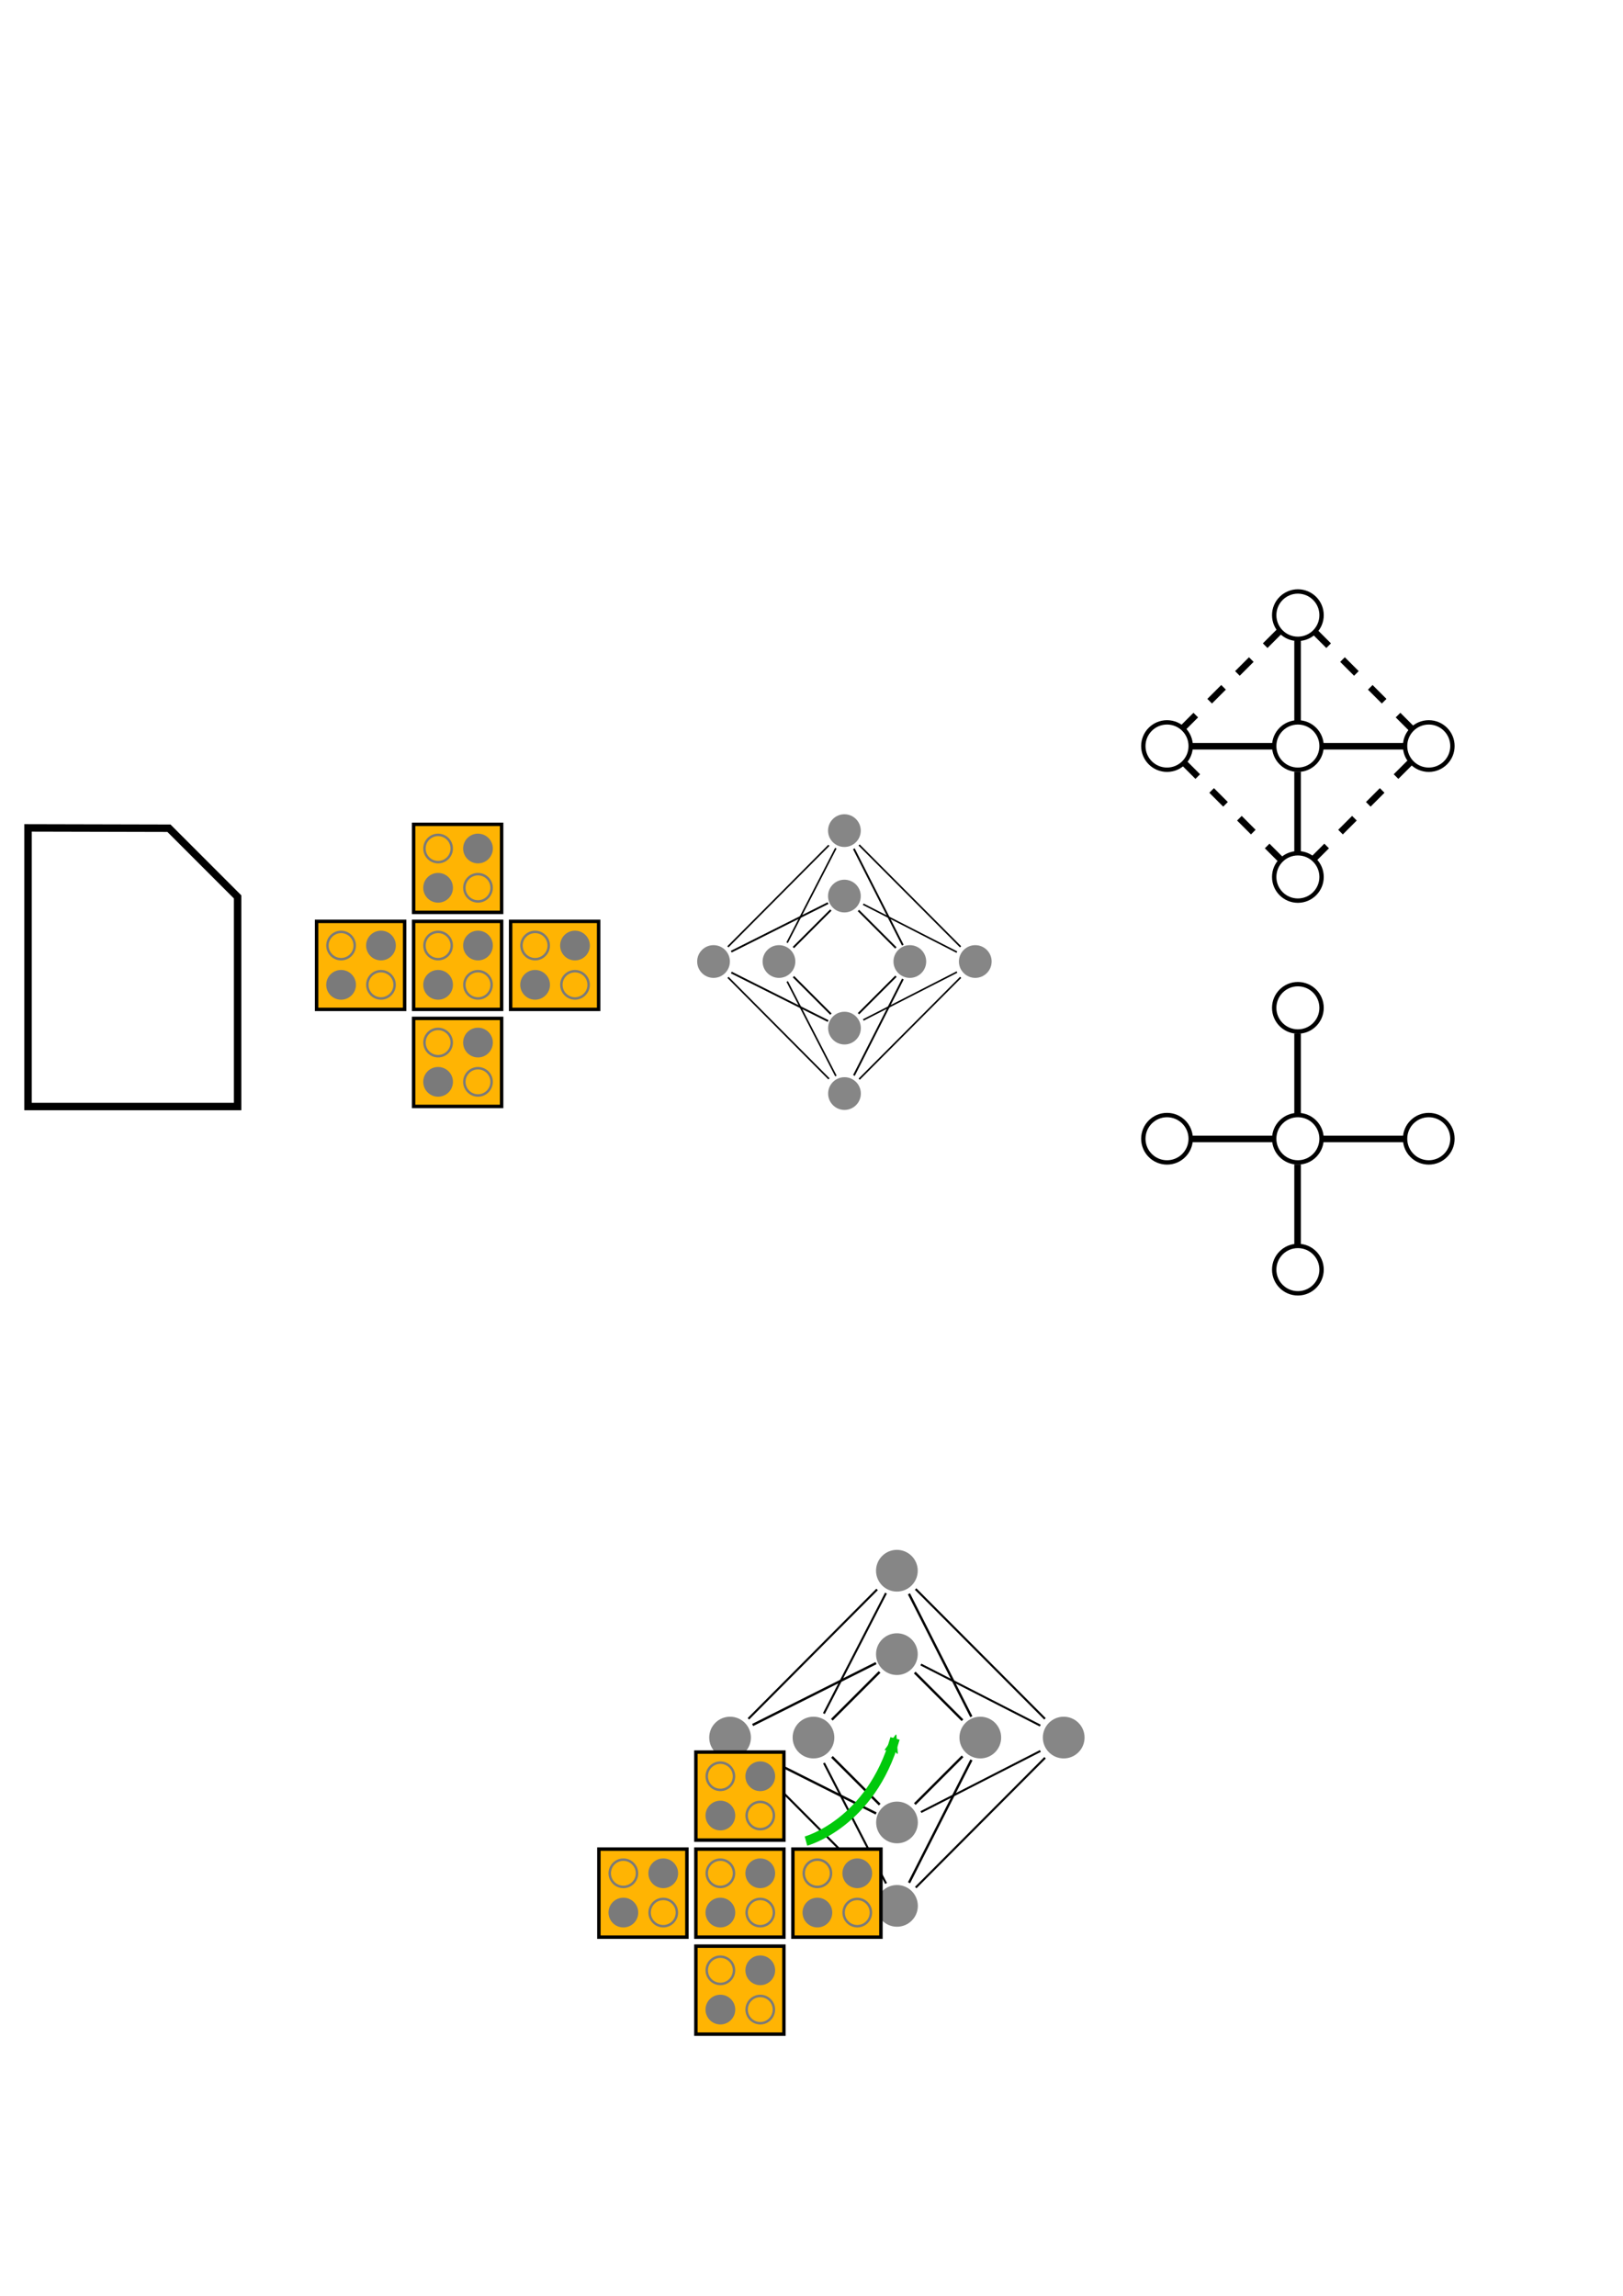 <?xml version="1.0" encoding="UTF-8" standalone="no"?>
<!-- Created with Inkscape (http://www.inkscape.org/) -->

<svg
   xmlns:dc="http://purl.org/dc/elements/1.1/"
   xmlns:cc="http://creativecommons.org/ns#"
   xmlns:rdf="http://www.w3.org/1999/02/22-rdf-syntax-ns#"
   xmlns:svg="http://www.w3.org/2000/svg"
   xmlns="http://www.w3.org/2000/svg"
   xmlns:sodipodi="http://sodipodi.sourceforge.net/DTD/sodipodi-0.dtd"
   xmlns:inkscape="http://www.inkscape.org/namespaces/inkscape"
   width="744.094"
   height="1052.362"
   id="svg2"
   version="1.1"
   inkscape:version="0.91 r"
   sodipodi:docname="icons.svg">
  <defs
     id="defs4">
    <marker
       inkscape:stockid="Arrow2Mend"
       orient="auto"
       refY="0.0"
       refX="0.0"
       id="Arrow2Mend"
       style="overflow:visible;"
       inkscape:isstock="true">
      <path
         id="path4532"
         style="fill-rule:evenodd;stroke-width:0.625;stroke-linejoin:round;stroke:#00c90c;stroke-opacity:1;fill:#00c90c;fill-opacity:1"
         d="M 8.719,4.034 L -2.207,0.016 L 8.719,-4.002 C 6.973,-1.63 6.983,1.616 8.719,4.034 z "
         transform="scale(0.6) rotate(180) translate(0,0)" />
    </marker>
    <marker
       inkscape:stockid="Arrow2Lend"
       orient="auto"
       refY="0.0"
       refX="0.0"
       id="Arrow2Lend"
       style="overflow:visible;"
       inkscape:isstock="true">
      <path
         id="path4526"
         style="fill-rule:evenodd;stroke-width:0.625;stroke-linejoin:round;stroke:#000000;stroke-opacity:1;fill:#000000;fill-opacity:1"
         d="M 8.719,4.034 L -2.207,0.016 L 8.719,-4.002 C 6.973,-1.63 6.983,1.616 8.719,4.034 z "
         transform="scale(1.1) rotate(180) translate(1,0)" />
    </marker>
    <marker
       inkscape:stockid="Arrow1Lend"
       orient="auto"
       refY="0.0"
       refX="0.0"
       id="Arrow1Lend"
       style="overflow:visible;"
       inkscape:isstock="true">
      <path
         id="path4508"
         d="M 0.0,0.0 L 5.0,-5.0 L -12.5,0.0 L 5.0,5.0 L 0.0,0.0 z "
         style="fill-rule:evenodd;stroke:#000000;stroke-width:1pt;stroke-opacity:1;fill:#000000;fill-opacity:1"
         transform="scale(0.8) rotate(180) translate(12.5,0)" />
    </marker>
  </defs>
  <sodipodi:namedview
     id="base"
     pagecolor="#ffffff"
     bordercolor="#666666"
     borderopacity="1.0"
     inkscape:pageopacity="0.0"
     inkscape:pageshadow="2"
     inkscape:zoom="0.7"
     inkscape:cx="273.1502"
     inkscape:cy="274.94809"
     inkscape:document-units="px"
     inkscape:current-layer="g5796-2"
     showgrid="false"
     inkscape:window-width="1366"
     inkscape:window-height="702"
     inkscape:window-x="0"
     inkscape:window-y="27"
     inkscape:window-maximized="1" />
  <g
     inkscape:label="Layer 1"
     inkscape:groupmode="layer"
     id="layer1">
    <path
       style="fill:none;stroke:#000000;stroke-width:3.406;stroke-linecap:butt;stroke-linejoin:miter;stroke-miterlimit:4;stroke-opacity:1;stroke-dasharray:none"
       d="m 12.846,379.494 0,127.72 96.094,0 0,-96.094 -31.474,-31.474 z"
       id="path2985"
       inkscape:connector-curvature="0" />
    <g
       id="g4235">
      <g
         style="fill:#ffec03;fill-opacity:1"
         transform="matrix(2.42,0,0,2.42,-178.818,-823.389)"
         id="g4930">
        <g
           style="fill:#ffec03;fill-opacity:1"
           id="g4875"
           transform="translate(-25.254,-7.324)">
          <g
             transform="matrix(0.93,0,0,0.93,27.409,24.803)"
             id="g5049">
            <rect
               style="fill:#ffb403;fill-opacity:1;stroke:#000000;stroke-width:0.7;stroke-miterlimit:4;stroke-dasharray:none;stroke-opacity:1"
               id="rect5051"
               width="17.93"
               height="17.93"
               x="141.632"
               y="534.714" />
            <circle
               style="fill:none;stroke:#7a7a7a;stroke-width:0.5;stroke-miterlimit:4;stroke-dasharray:none;stroke-opacity:1"
               id="path5053"
               transform="translate(45.099,12.492)"
               cx="101.52"
               cy="527.146"
               r="2.778" />
            <circle
               transform="translate(45.099,20.492)"
               id="path5055"
               style="fill:#7a7a7a;fill-opacity:1;stroke:#7a7a7a;stroke-width:0.5;stroke-miterlimit:4;stroke-dasharray:none;stroke-opacity:1"
               cx="101.52"
               cy="527.146"
               r="2.778" />
            <circle
               transform="translate(53.225,12.492)"
               id="path5057"
               style="fill:#7a7a7a;fill-opacity:1;stroke:#7a7a7a;stroke-width:0.5;stroke-miterlimit:4;stroke-dasharray:none;stroke-opacity:1"
               cx="101.52"
               cy="527.146"
               r="2.778" />
            <circle
               style="fill:none;stroke:#7a7a7a;stroke-width:0.5;stroke-miterlimit:4;stroke-dasharray:none;stroke-opacity:1"
               id="path5059"
               transform="translate(53.225,20.492)"
               cx="101.52"
               cy="527.146"
               r="2.778" />
          </g>
        </g>
      </g>
      <g
         id="g5231"
         transform="matrix(2.42,0,0,2.42,-134.343,-823.389)"
         style="fill:#ffec03;fill-opacity:1">
        <g
           transform="translate(-25.254,-7.324)"
           id="g5233"
           style="fill:#ffec03;fill-opacity:1">
          <g
             id="g5235"
             transform="matrix(0.93,0,0,0.93,27.409,24.803)">
            <rect
               y="534.714"
               x="141.632"
               height="17.93"
               width="17.93"
               id="rect5237"
               style="fill:#ffb403;fill-opacity:1;stroke:#000000;stroke-width:0.7;stroke-miterlimit:4;stroke-dasharray:none;stroke-opacity:1" />
            <circle
               transform="translate(45.099,12.492)"
               id="path5239"
               style="fill:none;stroke:#7a7a7a;stroke-width:0.5;stroke-miterlimit:4;stroke-dasharray:none;stroke-opacity:1"
               cx="101.52"
               cy="527.146"
               r="2.778" />
            <circle
               style="fill:#7a7a7a;fill-opacity:1;stroke:#7a7a7a;stroke-width:0.5;stroke-miterlimit:4;stroke-dasharray:none;stroke-opacity:1"
               id="path5241"
               transform="translate(45.099,20.492)"
               cx="101.52"
               cy="527.146"
               r="2.778" />
            <circle
               style="fill:#7a7a7a;fill-opacity:1;stroke:#7a7a7a;stroke-width:0.5;stroke-miterlimit:4;stroke-dasharray:none;stroke-opacity:1"
               id="path5243"
               transform="translate(53.225,12.492)"
               cx="101.52"
               cy="527.146"
               r="2.778" />
            <circle
               transform="translate(53.225,20.492)"
               id="path5245"
               style="fill:none;stroke:#7a7a7a;stroke-width:0.5;stroke-miterlimit:4;stroke-dasharray:none;stroke-opacity:1"
               cx="101.52"
               cy="527.146"
               r="2.778" />
          </g>
        </g>
      </g>
      <g
         style="fill:#ffec03;fill-opacity:1"
         transform="matrix(2.42,0,0,2.42,-134.343,-867.864)"
         id="g5247">
        <g
           style="fill:#ffec03;fill-opacity:1"
           id="g5249"
           transform="translate(-25.254,-7.324)">
          <g
             transform="matrix(0.93,0,0,0.93,27.409,24.803)"
             id="g5251">
            <rect
               style="fill:#ffb403;fill-opacity:1;stroke:#000000;stroke-width:0.7;stroke-miterlimit:4;stroke-dasharray:none;stroke-opacity:1"
               id="rect5253"
               width="17.93"
               height="17.93"
               x="141.632"
               y="534.714" />
            <circle
               style="fill:none;stroke:#7a7a7a;stroke-width:0.5;stroke-miterlimit:4;stroke-dasharray:none;stroke-opacity:1"
               id="path5255"
               transform="translate(45.099,12.492)"
               cx="101.52"
               cy="527.146"
               r="2.778" />
            <circle
               transform="translate(45.099,20.492)"
               id="path5257"
               style="fill:#7a7a7a;fill-opacity:1;stroke:#7a7a7a;stroke-width:0.5;stroke-miterlimit:4;stroke-dasharray:none;stroke-opacity:1"
               cx="101.52"
               cy="527.146"
               r="2.778" />
            <circle
               transform="translate(53.225,12.492)"
               id="path5259"
               style="fill:#7a7a7a;fill-opacity:1;stroke:#7a7a7a;stroke-width:0.5;stroke-miterlimit:4;stroke-dasharray:none;stroke-opacity:1"
               cx="101.52"
               cy="527.146"
               r="2.778" />
            <circle
               style="fill:none;stroke:#7a7a7a;stroke-width:0.5;stroke-miterlimit:4;stroke-dasharray:none;stroke-opacity:1"
               id="path5261"
               transform="translate(53.225,20.492)"
               cx="101.52"
               cy="527.146"
               r="2.778" />
          </g>
        </g>
      </g>
      <g
         id="g5263"
         transform="matrix(2.42,0,0,2.42,-134.343,-778.914)"
         style="fill:#ffec03;fill-opacity:1">
        <g
           transform="translate(-25.254,-7.324)"
           id="g5265"
           style="fill:#ffec03;fill-opacity:1">
          <g
             id="g5267"
             transform="matrix(0.93,0,0,0.93,27.409,24.803)">
            <rect
               y="534.714"
               x="141.632"
               height="17.93"
               width="17.93"
               id="rect5269"
               style="fill:#ffb403;fill-opacity:1;stroke:#000000;stroke-width:0.7;stroke-miterlimit:4;stroke-dasharray:none;stroke-opacity:1" />
            <circle
               transform="translate(45.099,12.492)"
               id="path5271"
               style="fill:none;stroke:#7a7a7a;stroke-width:0.5;stroke-miterlimit:4;stroke-dasharray:none;stroke-opacity:1"
               cx="101.52"
               cy="527.146"
               r="2.778" />
            <circle
               style="fill:#7a7a7a;fill-opacity:1;stroke:#7a7a7a;stroke-width:0.5;stroke-miterlimit:4;stroke-dasharray:none;stroke-opacity:1"
               id="path5273"
               transform="translate(45.099,20.492)"
               cx="101.52"
               cy="527.146"
               r="2.778" />
            <circle
               style="fill:#7a7a7a;fill-opacity:1;stroke:#7a7a7a;stroke-width:0.5;stroke-miterlimit:4;stroke-dasharray:none;stroke-opacity:1"
               id="path5275"
               transform="translate(53.225,12.492)"
               cx="101.52"
               cy="527.146"
               r="2.778" />
            <circle
               transform="translate(53.225,20.492)"
               id="path5277"
               style="fill:none;stroke:#7a7a7a;stroke-width:0.5;stroke-miterlimit:4;stroke-dasharray:none;stroke-opacity:1"
               cx="101.52"
               cy="527.146"
               r="2.778" />
          </g>
        </g>
      </g>
      <g
         style="fill:#ffec03;fill-opacity:1"
         transform="matrix(2.42,0,0,2.42,-89.868,-823.389)"
         id="g5295">
        <g
           style="fill:#ffec03;fill-opacity:1"
           id="g5297"
           transform="translate(-25.254,-7.324)">
          <g
             transform="matrix(0.93,0,0,0.93,27.409,24.803)"
             id="g5299">
            <rect
               style="fill:#ffb403;fill-opacity:1;stroke:#000000;stroke-width:0.7;stroke-miterlimit:4;stroke-dasharray:none;stroke-opacity:1"
               id="rect5301"
               width="17.93"
               height="17.93"
               x="141.632"
               y="534.714" />
            <circle
               style="fill:none;stroke:#7a7a7a;stroke-width:0.5;stroke-miterlimit:4;stroke-dasharray:none;stroke-opacity:1"
               id="path5303"
               transform="translate(45.099,12.492)"
               cx="101.52"
               cy="527.146"
               r="2.778" />
            <circle
               transform="translate(45.099,20.492)"
               id="path5305"
               style="fill:#7a7a7a;fill-opacity:1;stroke:#7a7a7a;stroke-width:0.5;stroke-miterlimit:4;stroke-dasharray:none;stroke-opacity:1"
               cx="101.52"
               cy="527.146"
               r="2.778" />
            <circle
               transform="translate(53.225,12.492)"
               id="path5307"
               style="fill:#7a7a7a;fill-opacity:1;stroke:#7a7a7a;stroke-width:0.5;stroke-miterlimit:4;stroke-dasharray:none;stroke-opacity:1"
               cx="101.52"
               cy="527.146"
               r="2.778" />
            <circle
               style="fill:none;stroke:#7a7a7a;stroke-width:0.5;stroke-miterlimit:4;stroke-dasharray:none;stroke-opacity:1"
               id="path5309"
               transform="translate(53.225,20.492)"
               cx="101.52"
               cy="527.146"
               r="2.778" />
          </g>
        </g>
      </g>
    </g>
    <g
       id="g5796"
       transform="matrix(0.75,0,0,0.75,151.404,131.411)"
       inkscape:export-filename="D:\Users\Jake\Repos\qca-embed\embedder\src\gui\ico\chimera.png"
       inkscape:export-xdpi="90"
       inkscape:export-ydpi="90">
      <path
         d="m 324.304,372.443 c 0,-5.522 -4.478,-10 -10,-10 -5.522,0 -10,4.478 -10,10 0,5.522 4.478,10 10,10 5.522,0 10,-4.478 10,-10 z"
         style="fill:#868686;fill-opacity:1;fill-rule:nonzero;stroke:none"
         id="path118"
         inkscape:connector-curvature="0" />
      <path
         d="m 324.304,332.443 c 0,-5.522 -4.478,-10 -10,-10 -5.522,0 -10,4.478 -10,10 0,5.522 4.478,10 10,10 5.522,0 10,-4.478 10,-10 z"
         style="fill:#868686;fill-opacity:1;fill-rule:nonzero;stroke:none"
         id="path120"
         inkscape:connector-curvature="0" />
      <path
         d="m 354.304,402.443 c -5.522,0 -10,4.478 -10,10 0,5.522 4.478,10 10,10 5.522,0 10,-4.478 10,-10 0,-5.522 -4.478,-10 -10,-10 z"
         style="fill:#868686;fill-opacity:1;fill-rule:nonzero;stroke:none"
         id="path122"
         inkscape:connector-curvature="0" />
      <path
         d="m 394.304,402.443 c -5.522,0 -10,4.478 -10,10 0,5.522 4.478,10 10,10 5.522,0 10,-4.478 10,-10 0,-5.522 -4.478,-10 -10,-10 z"
         style="fill:#868686;fill-opacity:1;fill-rule:nonzero;stroke:none"
         id="path124"
         inkscape:connector-curvature="0" />
      <path
         d="m 345.749,404.136 -22.886,-22.885"
         style="fill:none;stroke:#000000;stroke-width:1.144;stroke-linecap:butt;stroke-linejoin:miter;stroke-miterlimit:4;stroke-opacity:1;stroke-dasharray:none"
         id="path126"
         inkscape:connector-curvature="0" />
      <path
         d="m 320.08,343.521 29.916,58.906"
         style="fill:none;stroke:#000000;stroke-width:1.132;stroke-linecap:butt;stroke-linejoin:miter;stroke-miterlimit:4;stroke-opacity:1;stroke-dasharray:none"
         id="path128"
         inkscape:connector-curvature="0" />
      <path
         d="M 385.319,403.458 323.292,341.226"
         style="fill:none;stroke:#000000;stroke-width:0.995;stroke-linecap:butt;stroke-linejoin:miter;stroke-miterlimit:4;stroke-opacity:1;stroke-dasharray:none"
         id="path130"
         inkscape:connector-curvature="0" />
      <path
         d="m 383.057,406.705 -57.255,-29.277"
         style="fill:none;stroke:#000000;stroke-width:0.965;stroke-linecap:butt;stroke-linejoin:miter;stroke-miterlimit:4;stroke-opacity:1;stroke-dasharray:none"
         id="path132"
         inkscape:connector-curvature="0" />
      <path
         d="m 274.304,402.443 c -5.522,0 -10,4.478 -10,10 0,5.522 4.478,10 10,10 5.522,0 10,-4.478 10,-10 0,-5.522 -4.478,-10 -10,-10 z"
         style="fill:#868686;fill-opacity:1;fill-rule:nonzero;stroke:none"
         id="path134"
         inkscape:connector-curvature="0" />
      <path
         d="m 234.304,402.443 c -5.522,0 -10,4.478 -10,10 0,5.522 4.478,10 10,10 5.522,0 10,-4.478 10,-10 0,-5.522 -4.478,-10 -10,-10 z"
         style="fill:#868686;fill-opacity:1;fill-rule:nonzero;stroke:none"
         id="path136"
         inkscape:connector-curvature="0" />
      <path
         d="m 306.002,381.003 -22.891,22.885"
         style="fill:none;stroke:#000000;stroke-width:1.144;stroke-linecap:butt;stroke-linejoin:miter;stroke-miterlimit:4;stroke-opacity:1;stroke-dasharray:none"
         id="path138"
         inkscape:connector-curvature="0" />
      <path
         d="m 245.129,406.418 59.16,-29.669"
         style="fill:none;stroke:#000000;stroke-width:1.13;stroke-linecap:butt;stroke-linejoin:miter;stroke-miterlimit:4;stroke-opacity:1;stroke-dasharray:none"
         id="path140"
         inkscape:connector-curvature="0" />
      <path
         d="m 304.816,341.426 -61.729,62.031"
         style="fill:none;stroke:#000000;stroke-width:0.991;stroke-linecap:butt;stroke-linejoin:miter;stroke-miterlimit:4;stroke-opacity:1;stroke-dasharray:none"
         id="path142"
         inkscape:connector-curvature="0" />
      <path
         d="m 309.064,343.19 -29.77,57.749"
         style="fill:none;stroke:#000000;stroke-width:0.977;stroke-linecap:butt;stroke-linejoin:miter;stroke-miterlimit:4;stroke-opacity:1;stroke-dasharray:none"
         id="path144"
         inkscape:connector-curvature="0" />
      <path
         d="m 324.357,453.146 c 0,5.522 -4.479,10 -10,10 -5.522,0 -10,-4.478 -10,-10 0,-5.522 4.478,-10 10,-10 5.521,0 10,4.478 10,10 z"
         style="fill:#868686;fill-opacity:1;fill-rule:nonzero;stroke:none"
         id="path146"
         inkscape:connector-curvature="0" />
      <path
         d="m 324.357,493.146 c 0,5.522 -4.479,10 -10,10 -5.522,0 -10,-4.478 -10,-10 0,-5.522 4.478,-10 10,-10 5.521,0 10,4.478 10,10 z"
         style="fill:#868686;fill-opacity:1;fill-rule:nonzero;stroke:none"
         id="path148"
         inkscape:connector-curvature="0" />
      <path
         d="m 345.797,421.451 -22.886,22.885"
         style="fill:none;stroke:#000000;stroke-width:1.144;stroke-linecap:butt;stroke-linejoin:miter;stroke-miterlimit:4;stroke-opacity:1;stroke-dasharray:none"
         id="path150"
         inkscape:connector-curvature="0" />
      <path
         d="m 320.129,482.066 29.916,-58.906"
         style="fill:none;stroke:#000000;stroke-width:1.132;stroke-linecap:butt;stroke-linejoin:miter;stroke-miterlimit:4;stroke-opacity:1;stroke-dasharray:none"
         id="path152"
         inkscape:connector-curvature="0" />
      <path
         d="m 385.367,422.13 -62.026,62.231"
         style="fill:none;stroke:#000000;stroke-width:0.995;stroke-linecap:butt;stroke-linejoin:miter;stroke-miterlimit:4;stroke-opacity:1;stroke-dasharray:none"
         id="path154"
         inkscape:connector-curvature="0" />
      <path
         d="m 383.111,418.883 -57.26,29.277"
         style="fill:none;stroke:#000000;stroke-width:0.965;stroke-linecap:butt;stroke-linejoin:miter;stroke-miterlimit:4;stroke-opacity:1;stroke-dasharray:none"
         id="path156"
         inkscape:connector-curvature="0" />
      <path
         d="M 306.051,444.586 283.165,421.7"
         style="fill:none;stroke:#000000;stroke-width:1.144;stroke-linecap:butt;stroke-linejoin:miter;stroke-miterlimit:4;stroke-opacity:1;stroke-dasharray:none"
         id="path158"
         inkscape:connector-curvature="0" />
      <path
         d="m 245.177,419.171 59.165,29.668"
         style="fill:none;stroke:#000000;stroke-width:1.13;stroke-linecap:butt;stroke-linejoin:miter;stroke-miterlimit:4;stroke-opacity:1;stroke-dasharray:none"
         id="path160"
         inkscape:connector-curvature="0" />
      <path
         d="M 304.865,484.161 243.141,422.13"
         style="fill:none;stroke:#000000;stroke-width:0.991;stroke-linecap:butt;stroke-linejoin:miter;stroke-miterlimit:4;stroke-opacity:1;stroke-dasharray:none"
         id="path162"
         inkscape:connector-curvature="0" />
      <path
         d="m 309.112,482.399 -29.77,-57.75"
         style="fill:none;stroke:#000000;stroke-width:0.977;stroke-linecap:butt;stroke-linejoin:miter;stroke-miterlimit:4;stroke-opacity:1;stroke-dasharray:none"
         id="path164"
         inkscape:connector-curvature="0" />
    </g>
    <g
       id="g5081"
       inkscape:export-xdpi="90"
       inkscape:export-ydpi="90">
      <g
         transform="translate(-20.292,-108.081)"
         id="g5021">
        <circle
           style="opacity:1;fill:none;fill-opacity:1;fill-rule:nonzero;stroke:#000000;stroke-width:2;stroke-linecap:round;stroke-linejoin:miter;stroke-miterlimit:4;stroke-dasharray:none;stroke-dashoffset:0;stroke-opacity:1"
           id="path4989"
           cx="555.331"
           cy="450.059"
           r="10.859" />
        <circle
           r="10.859"
           cy="450.059"
           cx="615.331"
           id="circle4991"
           style="opacity:1;fill:none;fill-opacity:1;fill-rule:nonzero;stroke:#000000;stroke-width:2;stroke-linecap:round;stroke-linejoin:miter;stroke-miterlimit:4;stroke-dasharray:none;stroke-dashoffset:0;stroke-opacity:1" />
        <circle
           style="opacity:1;fill:none;fill-opacity:1;fill-rule:nonzero;stroke:#000000;stroke-width:2;stroke-linecap:round;stroke-linejoin:miter;stroke-miterlimit:4;stroke-dasharray:none;stroke-dashoffset:0;stroke-opacity:1"
           id="circle4993"
           cx="675.331"
           cy="450.059"
           r="10.859" />
        <circle
           style="opacity:1;fill:none;fill-opacity:1;fill-rule:nonzero;stroke:#000000;stroke-width:2;stroke-linecap:round;stroke-linejoin:miter;stroke-miterlimit:4;stroke-dasharray:none;stroke-dashoffset:0;stroke-opacity:1"
           id="circle4995"
           cx="615.331"
           cy="390.059"
           r="10.859" />
        <circle
           style="opacity:1;fill:none;fill-opacity:1;fill-rule:nonzero;stroke:#000000;stroke-width:2;stroke-linecap:round;stroke-linejoin:miter;stroke-miterlimit:4;stroke-dasharray:none;stroke-dashoffset:0;stroke-opacity:1"
           id="circle4997"
           cx="615.331"
           cy="510.059"
           r="10.859" />
        <path
           style="fill:none;fill-rule:evenodd;stroke:#000000;stroke-width:3;stroke-linecap:butt;stroke-linejoin:miter;stroke-miterlimit:4;stroke-dasharray:none;stroke-opacity:1"
           d="m 615.183,401.824 0,37.376"
           id="path4999"
           inkscape:connector-curvature="0" />
        <path
           inkscape:connector-curvature="0"
           id="path5001"
           d="m 615.183,461.824 0,37.376"
           style="fill:none;fill-rule:evenodd;stroke:#000000;stroke-width:3;stroke-linecap:butt;stroke-linejoin:miter;stroke-miterlimit:4;stroke-dasharray:none;stroke-opacity:1" />
        <path
           style="fill:none;fill-rule:evenodd;stroke:#000000;stroke-width:3;stroke-linecap:butt;stroke-linejoin:miter;stroke-miterlimit:4;stroke-dasharray:none;stroke-opacity:1"
           d="m 664.192,450.155 -37.376,0"
           id="path5003"
           inkscape:connector-curvature="0" />
        <path
           inkscape:connector-curvature="0"
           id="path5005"
           d="m 604.192,450.155 -37.376,0"
           style="fill:none;fill-rule:evenodd;stroke:#000000;stroke-width:3;stroke-linecap:butt;stroke-linejoin:miter;stroke-miterlimit:4;stroke-dasharray:none;stroke-opacity:1" />
        <g
           id="g5011">
          <path
             inkscape:connector-curvature="0"
             id="path5007"
             d="m 562.15,442.23 45.457,-45.457"
             style="fill:none;fill-rule:evenodd;stroke:#000000;stroke-width:3;stroke-linecap:butt;stroke-linejoin:miter;stroke-miterlimit:4;stroke-dasharray:9, 9;stroke-dashoffset:0;stroke-opacity:1" />
          <path
             style="fill:none;fill-rule:evenodd;stroke:#000000;stroke-width:3;stroke-linecap:butt;stroke-linejoin:miter;stroke-miterlimit:4;stroke-dasharray:9, 9;stroke-dashoffset:0;stroke-opacity:1"
             d="m 622.15,502.23 45.457,-45.457"
             id="path5009"
             inkscape:connector-curvature="0" />
        </g>
        <g
           id="g5015"
           transform="matrix(-1,0,0,1,1229.757,0)">
          <path
             style="fill:none;fill-rule:evenodd;stroke:#000000;stroke-width:3;stroke-linecap:butt;stroke-linejoin:miter;stroke-miterlimit:4;stroke-dasharray:9, 9;stroke-dashoffset:0;stroke-opacity:1"
             d="m 562.15,442.23 45.457,-45.457"
             id="path5017"
             inkscape:connector-curvature="0" />
          <path
             inkscape:connector-curvature="0"
             id="path5019"
             d="m 622.15,502.23 45.457,-45.457"
             style="fill:none;fill-rule:evenodd;stroke:#000000;stroke-width:3;stroke-linecap:butt;stroke-linejoin:miter;stroke-miterlimit:4;stroke-dasharray:9, 9;stroke-dashoffset:0;stroke-opacity:1" />
        </g>
      </g>
    </g>
    <g
       transform="translate(-20.292,71.919)"
       id="g5038"
       inkscape:export-xdpi="90"
       inkscape:export-ydpi="90">
      <g
         id="g5070">
        <circle
           r="10.859"
           cy="450.059"
           cx="555.331"
           id="circle5040"
           style="opacity:1;fill:none;fill-opacity:1;fill-rule:nonzero;stroke:#000000;stroke-width:2;stroke-linecap:round;stroke-linejoin:miter;stroke-miterlimit:4;stroke-dasharray:none;stroke-dashoffset:0;stroke-opacity:1" />
        <circle
           style="opacity:1;fill:none;fill-opacity:1;fill-rule:nonzero;stroke:#000000;stroke-width:2;stroke-linecap:round;stroke-linejoin:miter;stroke-miterlimit:4;stroke-dasharray:none;stroke-dashoffset:0;stroke-opacity:1"
           id="circle5042"
           cx="615.331"
           cy="450.059"
           r="10.859" />
        <circle
           r="10.859"
           cy="450.059"
           cx="675.331"
           id="circle5044"
           style="opacity:1;fill:none;fill-opacity:1;fill-rule:nonzero;stroke:#000000;stroke-width:2;stroke-linecap:round;stroke-linejoin:miter;stroke-miterlimit:4;stroke-dasharray:none;stroke-dashoffset:0;stroke-opacity:1" />
        <circle
           r="10.859"
           cy="390.059"
           cx="615.331"
           id="circle5046"
           style="opacity:1;fill:none;fill-opacity:1;fill-rule:nonzero;stroke:#000000;stroke-width:2;stroke-linecap:round;stroke-linejoin:miter;stroke-miterlimit:4;stroke-dasharray:none;stroke-dashoffset:0;stroke-opacity:1" />
        <circle
           r="10.859"
           cy="510.059"
           cx="615.331"
           id="circle5048"
           style="opacity:1;fill:none;fill-opacity:1;fill-rule:nonzero;stroke:#000000;stroke-width:2;stroke-linecap:round;stroke-linejoin:miter;stroke-miterlimit:4;stroke-dasharray:none;stroke-dashoffset:0;stroke-opacity:1" />
        <path
           inkscape:connector-curvature="0"
           id="path5050"
           d="m 615.183,401.824 0,37.376"
           style="fill:none;fill-rule:evenodd;stroke:#000000;stroke-width:3;stroke-linecap:butt;stroke-linejoin:miter;stroke-miterlimit:4;stroke-dasharray:none;stroke-opacity:1" />
        <path
           style="fill:none;fill-rule:evenodd;stroke:#000000;stroke-width:3;stroke-linecap:butt;stroke-linejoin:miter;stroke-miterlimit:4;stroke-dasharray:none;stroke-opacity:1"
           d="m 615.183,461.824 0,37.376"
           id="path5052"
           inkscape:connector-curvature="0" />
        <path
           inkscape:connector-curvature="0"
           id="path5054"
           d="m 664.192,450.155 -37.376,0"
           style="fill:none;fill-rule:evenodd;stroke:#000000;stroke-width:3;stroke-linecap:butt;stroke-linejoin:miter;stroke-miterlimit:4;stroke-dasharray:none;stroke-opacity:1" />
        <path
           style="fill:none;fill-rule:evenodd;stroke:#000000;stroke-width:3;stroke-linecap:butt;stroke-linejoin:miter;stroke-miterlimit:4;stroke-dasharray:none;stroke-opacity:1"
           d="m 604.192,450.155 -37.376,0"
           id="path5056"
           inkscape:connector-curvature="0" />
      </g>
    </g>
    <g
       id="g4903"
       inkscape:export-xdpi="90"
       inkscape:export-ydpi="90">
      <g
         inkscape:export-ydpi="90"
         inkscape:export-xdpi="90"
         inkscape:export-filename="D:\Users\Jake\Repos\qca-embed\embedder\src\gui\ico\chimera.png"
         transform="matrix(0.956,0,0,0.956,110.72,402.174)"
         id="g5796-2">
        <path
           inkscape:connector-curvature="0"
           id="path118-3"
           style="fill:#868686;fill-opacity:1;fill-rule:nonzero;stroke:none"
           d="m 324.304,372.443 c 0,-5.522 -4.478,-10 -10,-10 -5.522,0 -10,4.478 -10,10 0,5.522 4.478,10 10,10 5.522,0 10,-4.478 10,-10 z" />
        <path
           inkscape:connector-curvature="0"
           id="path120-4"
           style="fill:#868686;fill-opacity:1;fill-rule:nonzero;stroke:none"
           d="m 324.304,332.443 c 0,-5.522 -4.478,-10 -10,-10 -5.522,0 -10,4.478 -10,10 0,5.522 4.478,10 10,10 5.522,0 10,-4.478 10,-10 z" />
        <path
           inkscape:connector-curvature="0"
           id="path122-8"
           style="fill:#868686;fill-opacity:1;fill-rule:nonzero;stroke:none"
           d="m 354.304,402.443 c -5.522,0 -10,4.478 -10,10 0,5.522 4.478,10 10,10 5.522,0 10,-4.478 10,-10 0,-5.522 -4.478,-10 -10,-10 z" />
        <path
           inkscape:connector-curvature="0"
           id="path124-5"
           style="fill:#868686;fill-opacity:1;fill-rule:nonzero;stroke:none"
           d="m 394.304,402.443 c -5.522,0 -10,4.478 -10,10 0,5.522 4.478,10 10,10 5.522,0 10,-4.478 10,-10 0,-5.522 -4.478,-10 -10,-10 z" />
        <path
           inkscape:connector-curvature="0"
           id="path126-2"
           style="fill:none;stroke:#000000;stroke-width:1.144;stroke-linecap:butt;stroke-linejoin:miter;stroke-miterlimit:4;stroke-dasharray:none;stroke-opacity:1"
           d="m 345.749,404.136 -22.886,-22.885" />
        <path
           inkscape:connector-curvature="0"
           id="path128-1"
           style="fill:none;stroke:#000000;stroke-width:1.132;stroke-linecap:butt;stroke-linejoin:miter;stroke-miterlimit:4;stroke-dasharray:none;stroke-opacity:1"
           d="m 320.08,343.521 29.916,58.906" />
        <path
           inkscape:connector-curvature="0"
           id="path130-4"
           style="fill:none;stroke:#000000;stroke-width:0.995;stroke-linecap:butt;stroke-linejoin:miter;stroke-miterlimit:4;stroke-dasharray:none;stroke-opacity:1"
           d="M 385.319,403.458 323.292,341.226" />
        <path
           inkscape:connector-curvature="0"
           id="path132-8"
           style="fill:none;stroke:#000000;stroke-width:0.965;stroke-linecap:butt;stroke-linejoin:miter;stroke-miterlimit:4;stroke-dasharray:none;stroke-opacity:1"
           d="m 383.057,406.705 -57.255,-29.277" />
        <path
           inkscape:connector-curvature="0"
           id="path134-1"
           style="fill:#868686;fill-opacity:1;fill-rule:nonzero;stroke:none"
           d="m 274.304,402.443 c -5.522,0 -10,4.478 -10,10 0,5.522 4.478,10 10,10 5.522,0 10,-4.478 10,-10 0,-5.522 -4.478,-10 -10,-10 z" />
        <path
           inkscape:connector-curvature="0"
           id="path136-6"
           style="fill:#868686;fill-opacity:1;fill-rule:nonzero;stroke:none"
           d="m 234.304,402.443 c -5.522,0 -10,4.478 -10,10 0,5.522 4.478,10 10,10 5.522,0 10,-4.478 10,-10 0,-5.522 -4.478,-10 -10,-10 z" />
        <path
           inkscape:connector-curvature="0"
           id="path138-7"
           style="fill:none;stroke:#000000;stroke-width:1.144;stroke-linecap:butt;stroke-linejoin:miter;stroke-miterlimit:4;stroke-dasharray:none;stroke-opacity:1"
           d="m 306.002,381.003 -22.891,22.885" />
        <path
           inkscape:connector-curvature="0"
           id="path140-6"
           style="fill:none;stroke:#000000;stroke-width:1.13;stroke-linecap:butt;stroke-linejoin:miter;stroke-miterlimit:4;stroke-dasharray:none;stroke-opacity:1"
           d="m 245.129,406.418 59.16,-29.669" />
        <path
           inkscape:connector-curvature="0"
           id="path142-9"
           style="fill:none;stroke:#000000;stroke-width:0.991;stroke-linecap:butt;stroke-linejoin:miter;stroke-miterlimit:4;stroke-dasharray:none;stroke-opacity:1"
           d="m 304.816,341.426 -61.729,62.031" />
        <path
           inkscape:connector-curvature="0"
           id="path144-5"
           style="fill:none;stroke:#000000;stroke-width:0.977;stroke-linecap:butt;stroke-linejoin:miter;stroke-miterlimit:4;stroke-dasharray:none;stroke-opacity:1"
           d="m 309.064,343.19 -29.77,57.749" />
        <path
           inkscape:connector-curvature="0"
           id="path146-3"
           style="fill:#868686;fill-opacity:1;fill-rule:nonzero;stroke:none"
           d="m 324.357,453.146 c 0,5.522 -4.479,10 -10,10 -5.522,0 -10,-4.478 -10,-10 0,-5.522 4.478,-10 10,-10 5.521,0 10,4.478 10,10 z" />
        <path
           inkscape:connector-curvature="0"
           id="path148-0"
           style="fill:#868686;fill-opacity:1;fill-rule:nonzero;stroke:none"
           d="m 324.357,493.146 c 0,5.522 -4.479,10 -10,10 -5.522,0 -10,-4.478 -10,-10 0,-5.522 4.478,-10 10,-10 5.521,0 10,4.478 10,10 z" />
        <path
           inkscape:connector-curvature="0"
           id="path150-6"
           style="fill:none;stroke:#000000;stroke-width:1.144;stroke-linecap:butt;stroke-linejoin:miter;stroke-miterlimit:4;stroke-dasharray:none;stroke-opacity:1"
           d="m 345.797,421.451 -22.886,22.885" />
        <path
           inkscape:connector-curvature="0"
           id="path152-2"
           style="fill:none;stroke:#000000;stroke-width:1.132;stroke-linecap:butt;stroke-linejoin:miter;stroke-miterlimit:4;stroke-dasharray:none;stroke-opacity:1"
           d="m 320.129,482.066 29.916,-58.906" />
        <path
           inkscape:connector-curvature="0"
           id="path154-0"
           style="fill:none;stroke:#000000;stroke-width:0.995;stroke-linecap:butt;stroke-linejoin:miter;stroke-miterlimit:4;stroke-dasharray:none;stroke-opacity:1"
           d="m 385.367,422.13 -62.026,62.231" />
        <path
           inkscape:connector-curvature="0"
           id="path156-8"
           style="fill:none;stroke:#000000;stroke-width:0.965;stroke-linecap:butt;stroke-linejoin:miter;stroke-miterlimit:4;stroke-dasharray:none;stroke-opacity:1"
           d="m 383.111,418.883 -57.26,29.277" />
        <path
           inkscape:connector-curvature="0"
           id="path158-9"
           style="fill:none;stroke:#000000;stroke-width:1.144;stroke-linecap:butt;stroke-linejoin:miter;stroke-miterlimit:4;stroke-dasharray:none;stroke-opacity:1"
           d="M 306.051,444.586 283.165,421.7" />
        <path
           inkscape:connector-curvature="0"
           id="path160-8"
           style="fill:none;stroke:#000000;stroke-width:1.13;stroke-linecap:butt;stroke-linejoin:miter;stroke-miterlimit:4;stroke-dasharray:none;stroke-opacity:1"
           d="m 245.177,419.171 59.165,29.668" />
        <path
           inkscape:connector-curvature="0"
           id="path162-9"
           style="fill:none;stroke:#000000;stroke-width:0.991;stroke-linecap:butt;stroke-linejoin:miter;stroke-miterlimit:4;stroke-dasharray:none;stroke-opacity:1"
           d="M 304.865,484.161 243.141,422.13" />
        <path
           inkscape:connector-curvature="0"
           id="path164-8"
           style="fill:none;stroke:#000000;stroke-width:0.977;stroke-linecap:butt;stroke-linejoin:miter;stroke-miterlimit:4;stroke-dasharray:none;stroke-opacity:1"
           d="m 309.112,482.399 -29.77,-57.75" />
      </g>
      <path
         inkscape:connector-curvature="0"
         id="path4499"
         d="m 369.512,843.931 c 0,0 29.743,-8.085 40.832,-47.069"
         style="fill:none;fill-rule:evenodd;stroke:#00c90c;stroke-width:4.371;stroke-linecap:butt;stroke-linejoin:miter;stroke-miterlimit:4;stroke-dasharray:none;stroke-opacity:1;marker-end:url(#Arrow2Mend)" />
      <g
         id="g4235-5"
         transform="translate(129.417,425.263)">
        <g
           id="g4930-5"
           transform="matrix(2.42,0,0,2.42,-178.818,-823.389)"
           style="fill:#ffec03;fill-opacity:1">
          <g
             transform="translate(-25.254,-7.324)"
             id="g4875-8"
             style="fill:#ffec03;fill-opacity:1">
            <g
               id="g5049-2"
               transform="matrix(0.93,0,0,0.93,27.409,24.803)">
              <rect
                 y="534.714"
                 x="141.632"
                 height="17.93"
                 width="17.93"
                 id="rect5051-3"
                 style="fill:#ffb403;fill-opacity:1;stroke:#000000;stroke-width:0.7;stroke-miterlimit:4;stroke-dasharray:none;stroke-opacity:1" />
              <circle
                 r="2.778"
                 cy="527.146"
                 cx="101.52"
                 transform="translate(45.099,12.492)"
                 id="path5053-1"
                 style="fill:none;stroke:#7a7a7a;stroke-width:0.5;stroke-miterlimit:4;stroke-dasharray:none;stroke-opacity:1" />
              <circle
                 r="2.778"
                 cy="527.146"
                 cx="101.52"
                 style="fill:#7a7a7a;fill-opacity:1;stroke:#7a7a7a;stroke-width:0.5;stroke-miterlimit:4;stroke-dasharray:none;stroke-opacity:1"
                 id="path5055-3"
                 transform="translate(45.099,20.492)" />
              <circle
                 r="2.778"
                 cy="527.146"
                 cx="101.52"
                 style="fill:#7a7a7a;fill-opacity:1;stroke:#7a7a7a;stroke-width:0.5;stroke-miterlimit:4;stroke-dasharray:none;stroke-opacity:1"
                 id="path5057-5"
                 transform="translate(53.225,12.492)" />
              <circle
                 r="2.778"
                 cy="527.146"
                 cx="101.52"
                 transform="translate(53.225,20.492)"
                 id="path5059-8"
                 style="fill:none;stroke:#7a7a7a;stroke-width:0.5;stroke-miterlimit:4;stroke-dasharray:none;stroke-opacity:1" />
            </g>
          </g>
        </g>
        <g
           style="fill:#ffec03;fill-opacity:1"
           transform="matrix(2.42,0,0,2.42,-134.343,-823.389)"
           id="g5231-8">
          <g
             style="fill:#ffec03;fill-opacity:1"
             id="g5233-4"
             transform="translate(-25.254,-7.324)">
            <g
               transform="matrix(0.93,0,0,0.93,27.409,24.803)"
               id="g5235-9">
              <rect
                 style="fill:#ffb403;fill-opacity:1;stroke:#000000;stroke-width:0.7;stroke-miterlimit:4;stroke-dasharray:none;stroke-opacity:1"
                 id="rect5237-2"
                 width="17.93"
                 height="17.93"
                 x="141.632"
                 y="534.714" />
              <circle
                 r="2.778"
                 cy="527.146"
                 cx="101.52"
                 style="fill:none;stroke:#7a7a7a;stroke-width:0.5;stroke-miterlimit:4;stroke-dasharray:none;stroke-opacity:1"
                 id="path5239-6"
                 transform="translate(45.099,12.492)" />
              <circle
                 r="2.778"
                 cy="527.146"
                 cx="101.52"
                 transform="translate(45.099,20.492)"
                 id="path5241-2"
                 style="fill:#7a7a7a;fill-opacity:1;stroke:#7a7a7a;stroke-width:0.5;stroke-miterlimit:4;stroke-dasharray:none;stroke-opacity:1" />
              <circle
                 r="2.778"
                 cy="527.146"
                 cx="101.52"
                 transform="translate(53.225,12.492)"
                 id="path5243-6"
                 style="fill:#7a7a7a;fill-opacity:1;stroke:#7a7a7a;stroke-width:0.5;stroke-miterlimit:4;stroke-dasharray:none;stroke-opacity:1" />
              <circle
                 r="2.778"
                 cy="527.146"
                 cx="101.52"
                 style="fill:none;stroke:#7a7a7a;stroke-width:0.5;stroke-miterlimit:4;stroke-dasharray:none;stroke-opacity:1"
                 id="path5245-0"
                 transform="translate(53.225,20.492)" />
            </g>
          </g>
        </g>
        <g
           id="g5247-7"
           transform="matrix(2.42,0,0,2.42,-134.343,-867.864)"
           style="fill:#ffec03;fill-opacity:1">
          <g
             transform="translate(-25.254,-7.324)"
             id="g5249-6"
             style="fill:#ffec03;fill-opacity:1">
            <g
               id="g5251-0"
               transform="matrix(0.93,0,0,0.93,27.409,24.803)">
              <rect
                 y="534.714"
                 x="141.632"
                 height="17.93"
                 width="17.93"
                 id="rect5253-0"
                 style="fill:#ffb403;fill-opacity:1;stroke:#000000;stroke-width:0.7;stroke-miterlimit:4;stroke-dasharray:none;stroke-opacity:1" />
              <circle
                 r="2.778"
                 cy="527.146"
                 cx="101.52"
                 transform="translate(45.099,12.492)"
                 id="path5255-9"
                 style="fill:none;stroke:#7a7a7a;stroke-width:0.5;stroke-miterlimit:4;stroke-dasharray:none;stroke-opacity:1" />
              <circle
                 r="2.778"
                 cy="527.146"
                 cx="101.52"
                 style="fill:#7a7a7a;fill-opacity:1;stroke:#7a7a7a;stroke-width:0.5;stroke-miterlimit:4;stroke-dasharray:none;stroke-opacity:1"
                 id="path5257-3"
                 transform="translate(45.099,20.492)" />
              <circle
                 r="2.778"
                 cy="527.146"
                 cx="101.52"
                 style="fill:#7a7a7a;fill-opacity:1;stroke:#7a7a7a;stroke-width:0.5;stroke-miterlimit:4;stroke-dasharray:none;stroke-opacity:1"
                 id="path5259-1"
                 transform="translate(53.225,12.492)" />
              <circle
                 r="2.778"
                 cy="527.146"
                 cx="101.52"
                 transform="translate(53.225,20.492)"
                 id="path5261-6"
                 style="fill:none;stroke:#7a7a7a;stroke-width:0.5;stroke-miterlimit:4;stroke-dasharray:none;stroke-opacity:1" />
            </g>
          </g>
        </g>
        <g
           style="fill:#ffec03;fill-opacity:1"
           transform="matrix(2.42,0,0,2.42,-134.343,-778.914)"
           id="g5263-7">
          <g
             style="fill:#ffec03;fill-opacity:1"
             id="g5265-1"
             transform="translate(-25.254,-7.324)">
            <g
               transform="matrix(0.93,0,0,0.93,27.409,24.803)"
               id="g5267-9">
              <rect
                 style="fill:#ffb403;fill-opacity:1;stroke:#000000;stroke-width:0.7;stroke-miterlimit:4;stroke-dasharray:none;stroke-opacity:1"
                 id="rect5269-9"
                 width="17.93"
                 height="17.93"
                 x="141.632"
                 y="534.714" />
              <circle
                 r="2.778"
                 cy="527.146"
                 cx="101.52"
                 style="fill:none;stroke:#7a7a7a;stroke-width:0.5;stroke-miterlimit:4;stroke-dasharray:none;stroke-opacity:1"
                 id="path5271-0"
                 transform="translate(45.099,12.492)" />
              <circle
                 r="2.778"
                 cy="527.146"
                 cx="101.52"
                 transform="translate(45.099,20.492)"
                 id="path5273-2"
                 style="fill:#7a7a7a;fill-opacity:1;stroke:#7a7a7a;stroke-width:0.5;stroke-miterlimit:4;stroke-dasharray:none;stroke-opacity:1" />
              <circle
                 r="2.778"
                 cy="527.146"
                 cx="101.52"
                 transform="translate(53.225,12.492)"
                 id="path5275-4"
                 style="fill:#7a7a7a;fill-opacity:1;stroke:#7a7a7a;stroke-width:0.5;stroke-miterlimit:4;stroke-dasharray:none;stroke-opacity:1" />
              <circle
                 r="2.778"
                 cy="527.146"
                 cx="101.52"
                 style="fill:none;stroke:#7a7a7a;stroke-width:0.5;stroke-miterlimit:4;stroke-dasharray:none;stroke-opacity:1"
                 id="path5277-5"
                 transform="translate(53.225,20.492)" />
            </g>
          </g>
        </g>
        <g
           id="g5295-0"
           transform="matrix(2.42,0,0,2.42,-89.868,-823.389)"
           style="fill:#ffec03;fill-opacity:1">
          <g
             transform="translate(-25.254,-7.324)"
             id="g5297-9"
             style="fill:#ffec03;fill-opacity:1">
            <g
               id="g5299-0"
               transform="matrix(0.93,0,0,0.93,27.409,24.803)">
              <rect
                 y="534.714"
                 x="141.632"
                 height="17.93"
                 width="17.93"
                 id="rect5301-2"
                 style="fill:#ffb403;fill-opacity:1;stroke:#000000;stroke-width:0.7;stroke-miterlimit:4;stroke-dasharray:none;stroke-opacity:1" />
              <circle
                 r="2.778"
                 cy="527.146"
                 cx="101.52"
                 transform="translate(45.099,12.492)"
                 id="path5303-4"
                 style="fill:none;stroke:#7a7a7a;stroke-width:0.5;stroke-miterlimit:4;stroke-dasharray:none;stroke-opacity:1" />
              <circle
                 r="2.778"
                 cy="527.146"
                 cx="101.52"
                 style="fill:#7a7a7a;fill-opacity:1;stroke:#7a7a7a;stroke-width:0.5;stroke-miterlimit:4;stroke-dasharray:none;stroke-opacity:1"
                 id="path5305-8"
                 transform="translate(45.099,20.492)" />
              <circle
                 r="2.778"
                 cy="527.146"
                 cx="101.52"
                 style="fill:#7a7a7a;fill-opacity:1;stroke:#7a7a7a;stroke-width:0.5;stroke-miterlimit:4;stroke-dasharray:none;stroke-opacity:1"
                 id="path5307-2"
                 transform="translate(53.225,12.492)" />
              <circle
                 r="2.778"
                 cy="527.146"
                 cx="101.52"
                 transform="translate(53.225,20.492)"
                 id="path5309-2"
                 style="fill:none;stroke:#7a7a7a;stroke-width:0.5;stroke-miterlimit:4;stroke-dasharray:none;stroke-opacity:1" />
            </g>
          </g>
        </g>
      </g>
    </g>
  </g>
</svg>
